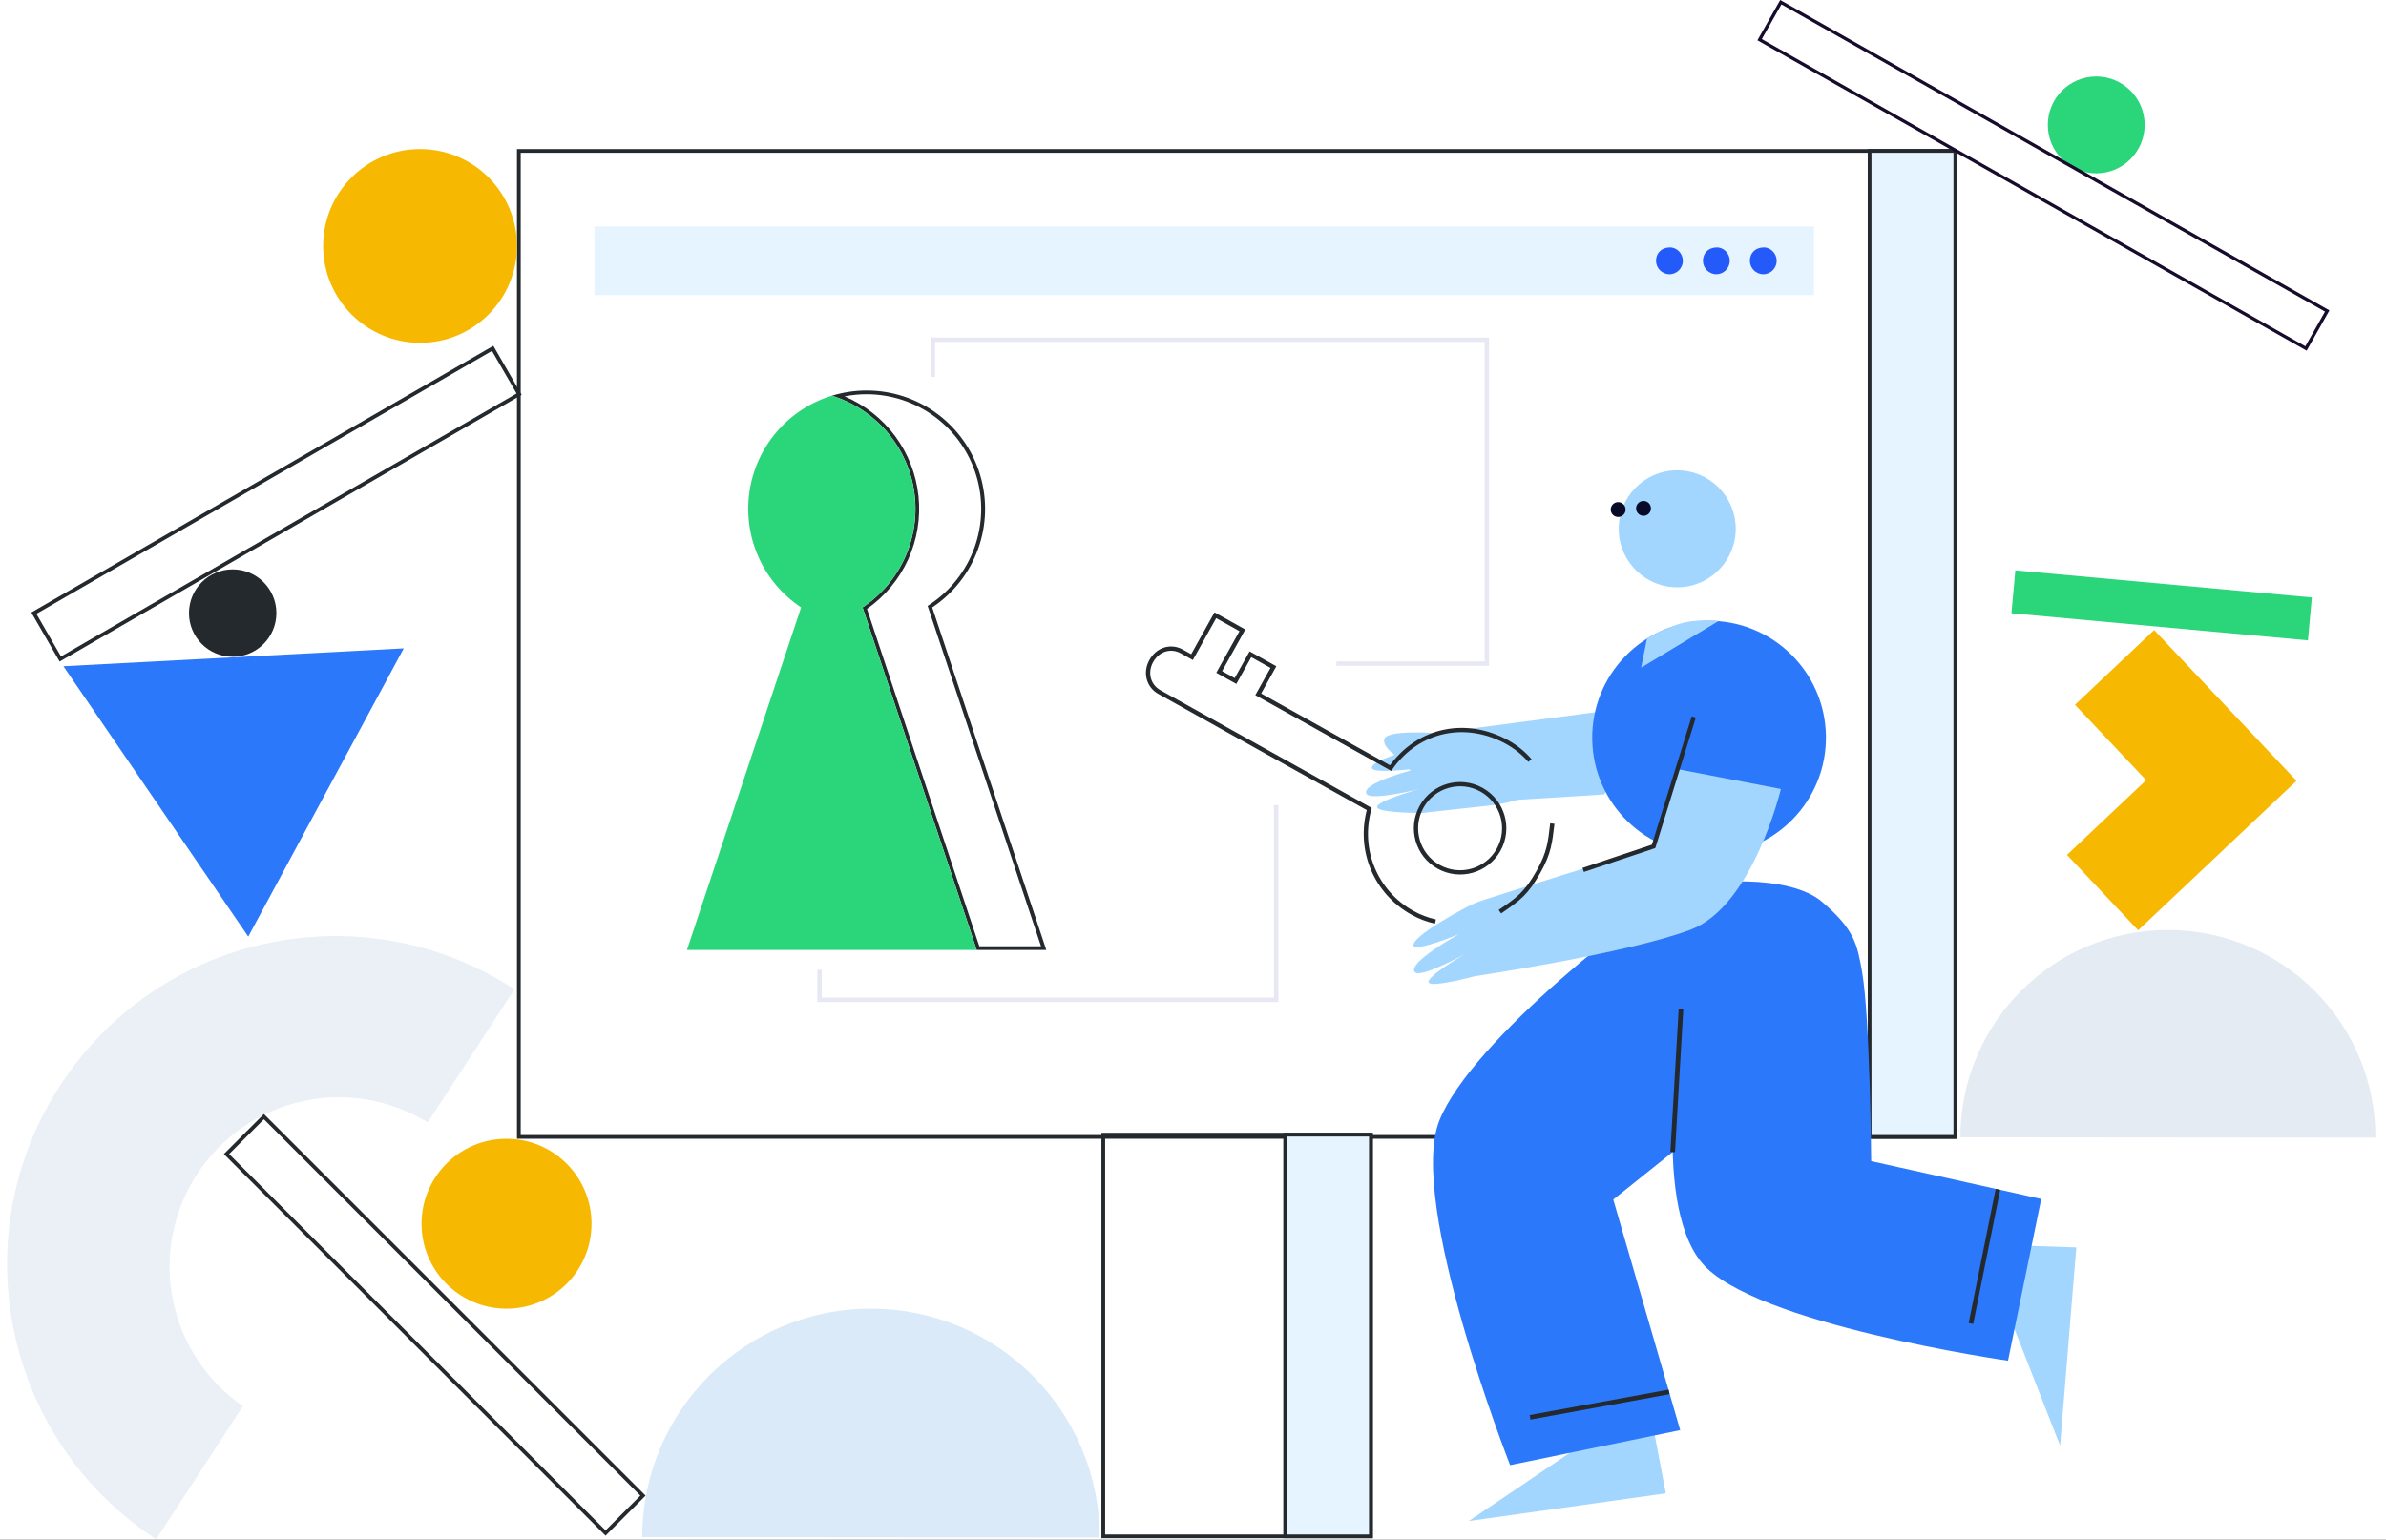 <svg width="674" height="435" viewBox="0 0 674 435" fill="none" xmlns="http://www.w3.org/2000/svg">
<rect x="0" y="0" width="674" height="435" fill="#333333" stroke="none"/>
<g clip-path="url(#clip0)">
<rect width="674" height="435" fill="white"/>
<rect x="146.562" y="42.642" width="405.784" height="278.595" stroke="#24292E" stroke-width="1.053"/>
<rect x="311.655" y="320.605" width="75.597" height="113.502" stroke="#24292E" stroke-width="1.053"/>
<rect x="528.129" y="42.642" width="24.216" height="278.595" fill="#E6F4FF" stroke="#24292E" stroke-width="1.053"/>
<rect x="363.036" y="320.605" width="24.216" height="113.502" fill="#E6F4FF" stroke="#24292E" stroke-width="1.053"/>
<path d="M167.935 64.016H512.441V301.548H167.935V64.016Z" fill="white"/>
<path d="M167.935 64.016H512.441V83.389H167.935V64.016Z" fill="#E6F4FF"/>
<path d="M244.79 111.394C251.745 111.395 258.515 113.634 264.098 117.781C269.682 121.929 273.781 127.763 275.791 134.422C277.801 141.08 277.613 148.208 275.257 154.752C272.9 161.296 268.5 166.907 262.706 170.755L262.037 171.2L262.293 171.96L294.069 267.364H276.639L246.51 176.872L244.906 172.048C249.959 168.516 253.974 163.695 256.532 158.086C259.091 152.476 260.099 146.283 259.452 140.152C258.806 134.021 256.528 128.175 252.855 123.223C249.183 118.27 244.251 114.393 238.571 111.993C240.626 111.595 242.714 111.394 244.808 111.394H244.79ZM244.808 110.343C241.483 110.342 238.177 110.836 234.998 111.811C241.049 113.672 246.448 117.213 250.566 122.022C254.684 126.831 257.352 132.71 258.261 138.976C259.169 145.241 258.28 151.636 255.697 157.416C253.114 163.196 248.943 168.125 243.669 171.628L245.526 177.205L275.914 268.415H295.564L263.333 171.628C269.316 167.655 273.86 161.862 276.294 155.106C278.727 148.35 278.921 140.99 276.846 134.115C274.771 127.24 270.538 121.216 264.772 116.935C259.007 112.653 252.017 110.342 244.836 110.343H244.808Z" fill="#24292E"/>
<path d="M224.435 177.205L226.292 171.628C221.019 168.124 216.848 163.196 214.265 157.415C211.682 151.635 210.793 145.24 211.702 138.974C212.61 132.709 215.279 126.83 219.398 122.021C223.516 117.212 228.915 113.672 234.967 111.811C241.018 113.672 246.417 117.213 250.535 122.022C254.653 126.831 257.321 132.71 258.229 138.976C259.137 145.241 258.248 151.636 255.665 157.416C253.082 163.196 248.911 168.125 243.637 171.628L245.494 177.205L275.883 268.415H194.047L224.435 177.205Z" fill="#2BD67B"/>
<path d="M498.093 77.486C495.984 77.486 494.306 75.765 494.306 73.7C494.306 71.635 495.683 70.001 498.093 69.915C500.201 69.829 501.879 71.635 501.879 73.7C501.879 75.765 500.201 77.486 498.093 77.486Z" fill="#255AFA"/>
<path d="M484.839 77.486C482.73 77.486 481.052 75.765 481.052 73.7C481.052 71.635 482.429 70.001 484.839 69.915C486.947 69.829 488.626 71.635 488.626 73.7C488.626 75.765 486.904 77.486 484.839 77.486Z" fill="#255AFA"/>
<path d="M471.585 77.486C469.477 77.486 467.799 75.765 467.799 73.7C467.799 71.635 469.176 70.001 471.585 69.915C473.694 69.829 475.372 71.635 475.372 73.7C475.372 75.765 473.694 77.486 471.585 77.486Z" fill="#255AFA"/>
<path d="M474.03 165.943C464.903 166.081 457.392 158.793 457.255 149.666C457.117 140.538 464.405 133.028 473.532 132.891C482.66 132.753 490.17 140.041 490.308 149.168C490.445 158.295 483.157 165.806 474.03 165.943Z" fill="#A3D6FE"/>
<path d="M464.292 145.741C463.133 145.759 462.179 144.833 462.161 143.674C462.144 142.515 463.07 141.561 464.229 141.543C465.388 141.526 466.342 142.452 466.359 143.611C466.377 144.77 465.451 145.724 464.292 145.741Z" fill="#090928"/>
<path d="M457.133 146.073C455.973 146.09 455.019 145.164 455.002 144.005C454.985 142.846 455.91 141.892 457.069 141.875C458.229 141.857 459.183 142.783 459.2 143.942C459.218 145.101 458.292 146.055 457.133 146.073Z" fill="#090928"/>
<path d="M581.937 408.467L559.672 351.556L586.516 352.456L581.937 408.467Z" fill="#A3D6FE"/>
<path d="M414.906 429.775L465.543 395.557L470.557 421.948L414.906 429.775Z" fill="#A3D6FE"/>
<path d="M475.548 287.794C475.548 287.794 465.89 338.88 480.705 356.767C495.122 374.182 567.222 384.471 567.222 384.471L576.605 338.771L528.575 328.079C528.575 328.079 528.28 287.764 525.996 274.558C524.61 266.873 523.97 262.736 514.695 254.813C505.421 246.89 481.075 248.378 473.516 251.834C465.957 255.291 415.698 293.6 406.566 316.686C397.434 339.773 426.577 413.973 426.577 413.973L474.625 404.093L455.718 338.933L496.837 306.041L475.548 287.794Z" fill="#2B78FB"/>
<path d="M453.131 224.484L407.008 227.326L395.322 214.244C395.322 214.244 390.273 211.28 391.073 208.749C391.881 206.13 405.809 207.139 405.809 207.139L471.483 198.506L453.131 224.484Z" fill="#A3D6FE"/>
<path d="M483.281 241.428C465.051 241.702 450.05 227.146 449.775 208.916C449.501 190.686 464.057 175.685 482.287 175.41C500.517 175.136 515.518 189.692 515.793 207.922C516.067 226.152 501.511 241.153 483.281 241.428Z" fill="#2B78FB"/>
<path d="M503.067 222.937C503.067 222.937 495.208 255.944 477.637 262.651C460.066 269.358 416.552 275.846 416.552 275.846C416.552 275.846 404.816 279.02 403.653 277.692C402.361 276.208 413.816 269.576 413.816 269.576C413.816 269.576 401.365 276.448 399.701 274.712C397.228 272.146 412.077 263.986 412.077 263.986C412.077 263.986 399.982 268.93 399.322 267.251C398.336 264.726 414.438 256.018 417.063 254.992C419.689 253.966 467.298 239.188 467.298 239.188L474.272 217.394L503.067 222.937Z" fill="#A3D6FE"/>
<path d="M438.83 216.827C438.83 216.827 438.773 225.699 420.071 227.691C401.369 229.684 402.001 229.706 402.001 229.706C402.001 229.706 389.844 229.774 389.059 228.192C388.189 226.428 400.959 222.945 400.959 222.945C400.959 222.945 387.165 226.405 386 224.301C384.266 221.188 400.707 217.095 400.707 217.095C400.707 217.095 387.75 218.783 387.541 216.991C387.233 214.298 405.026 209.995 407.827 209.675C410.628 209.354 416.989 208.812 416.989 208.812L424.551 209.654L438.83 216.827Z" fill="#A3D6FE"/>
<path d="M564.38 336.059L556.75 373.965" stroke="#24292E" stroke-width="1.305" stroke-miterlimit="10"/>
<path d="M471.482 393.291L432.216 400.468" stroke="#24292E" stroke-width="1.305" stroke-miterlimit="10"/>
<path d="M472.504 325.494L474.855 285.032" stroke="#24292E" stroke-width="1.305" stroke-miterlimit="10"/>
<path d="M478.455 202.583L467.115 239.14L447.224 245.801" stroke="#24292E" stroke-width="1.212" stroke-miterlimit="10"/>
<path d="M485.457 175.474L463.591 188.646L465.257 180.324C467.948 178.797 470.774 177.519 473.698 176.508C478.889 174.626 485.457 175.474 485.457 175.474Z" fill="#A3D6FE"/>
<path d="M438.506 232.695C437.861 238.066 437.638 240.87 434.646 246.239C431.139 252.53 428.792 254.099 423.686 257.608" stroke="#24292E" stroke-width="1.208" stroke-miterlimit="10"/>
<path d="M405.489 260.387C403.205 259.886 401.008 259.051 398.968 257.908C388.666 252.164 383.569 240.295 386.783 228.594L327.468 195.529C324.459 193.852 323.365 190.08 325.213 186.765C327.113 183.357 330.845 182.398 333.854 184.075L336.719 185.672L343.314 173.842L350.954 178.101L344.402 189.855L349.009 192.423L353.226 184.859L359.723 188.481L355.429 196.183L392.811 217.021C400.772 205.752 414.421 203.377 425.829 209.736C428.227 211.072 430.374 212.814 432.176 214.884" stroke="#24292E" stroke-width="1.208" stroke-miterlimit="10"/>
<path d="M423.332 240.098C426.683 234.086 424.526 226.497 418.515 223.146C412.504 219.795 404.914 221.952 401.563 227.963C398.212 233.974 400.369 241.564 406.38 244.915C412.392 248.266 419.981 246.109 423.332 240.098Z" stroke="#24292E" stroke-width="1.208" stroke-miterlimit="10"/>
<path d="M181.412 434.323C181.443 398.642 210.393 369.735 246.074 369.775C281.755 369.815 310.662 398.756 310.625 434.44L181.412 434.323Z" fill="#DAEAF8"/>
<path d="M70.127 264.64L17.908 188.242L114.06 183.192L70.127 264.64Z" fill="#2B78FB"/>
<rect x="9.561" y="173.254" width="149.652" height="14.951" transform="rotate(-30 9.561 173.254)" stroke="#24292E" stroke-width="1.053"/>
<path opacity="0.4" d="M47.901 277.172C44.144 279.367 40.549 281.828 37.142 284.534C29.292 290.761 22.504 298.221 17.043 306.621C-10.911 349.531 1.214 406.974 44.126 434.927L68.626 397.316C58.345 390.24 51.235 379.429 48.812 367.186C46.389 354.944 48.844 342.239 55.654 331.781C62.464 321.322 73.09 313.938 85.266 311.202C97.443 308.467 110.206 310.596 120.835 317.136L145.339 279.528C114.932 259.72 77.223 260.038 47.901 277.172Z" fill="#CCDAE6"/>
<path d="M65.726 185.572C72.544 185.572 78.072 180.045 78.072 173.227C78.072 166.409 72.544 160.882 65.726 160.882C58.908 160.882 53.381 166.409 53.381 173.227C53.381 180.045 58.908 185.572 65.726 185.572Z" fill="#24292E"/>
<path d="M118.66 96.866C133.779 96.866 146.035 84.61 146.035 69.491C146.035 54.372 133.779 42.116 118.66 42.116C103.541 42.116 91.285 54.372 91.285 69.491C91.285 84.61 103.541 96.866 118.66 96.866Z" fill="#F7B801"/>
<path d="M143.087 369.775C156.345 369.775 167.093 359.027 167.093 345.769C167.093 332.511 156.345 321.763 143.087 321.763C129.829 321.763 119.081 332.511 119.081 345.769C119.081 359.027 129.829 369.775 143.087 369.775Z" fill="#F7B801"/>
<rect x="74.55" y="315.514" width="151.433" height="14.951" transform="rotate(45 74.55 315.514)" stroke="#24292E" stroke-width="1.053"/>
<path d="M553.77 321.353C553.798 288.977 580.067 262.748 612.442 262.784C644.817 262.821 671.047 289.08 671.014 321.459L553.77 321.353Z" fill="#E5EBF2"/>
<path d="M592.148 48.976C599.705 48.976 605.831 42.85 605.831 35.293C605.831 27.737 599.705 21.611 592.148 21.611C584.591 21.611 578.466 27.737 578.466 35.293C578.466 42.85 584.591 48.976 592.148 48.976Z" fill="#2BD67B"/>
<path d="M503.221 1.242L656.763 88.044L651.221 97.846L497.679 11.041L503.221 1.242ZM502.875 0L496.437 11.387L651.583 99.088L658.02 87.701L502.875 0Z" fill="#170C2C"/>
<path d="M569.298 161.165L568.191 173.284L651.945 180.936L653.052 168.816L569.298 161.165Z" fill="#2BD67B"/>
<path d="M648.725 220.619L603.991 262.851L583.883 241.553L606.25 220.437L586.139 199.138L608.506 178.022L648.725 220.619Z" fill="#F7B801"/>
<path d="M263.5 106.5V96H420V187.5H377.5" stroke="#E7E8F4" stroke-width="1.25"/>
<path d="M360.5 227.5V282.5H231.5V274" stroke="#E7E8F4" stroke-width="1.25"/>
</g>
<defs>
<clipPath id="clip0">
<rect width="674" height="435" fill="white"/>
</clipPath>
</defs>
</svg>
